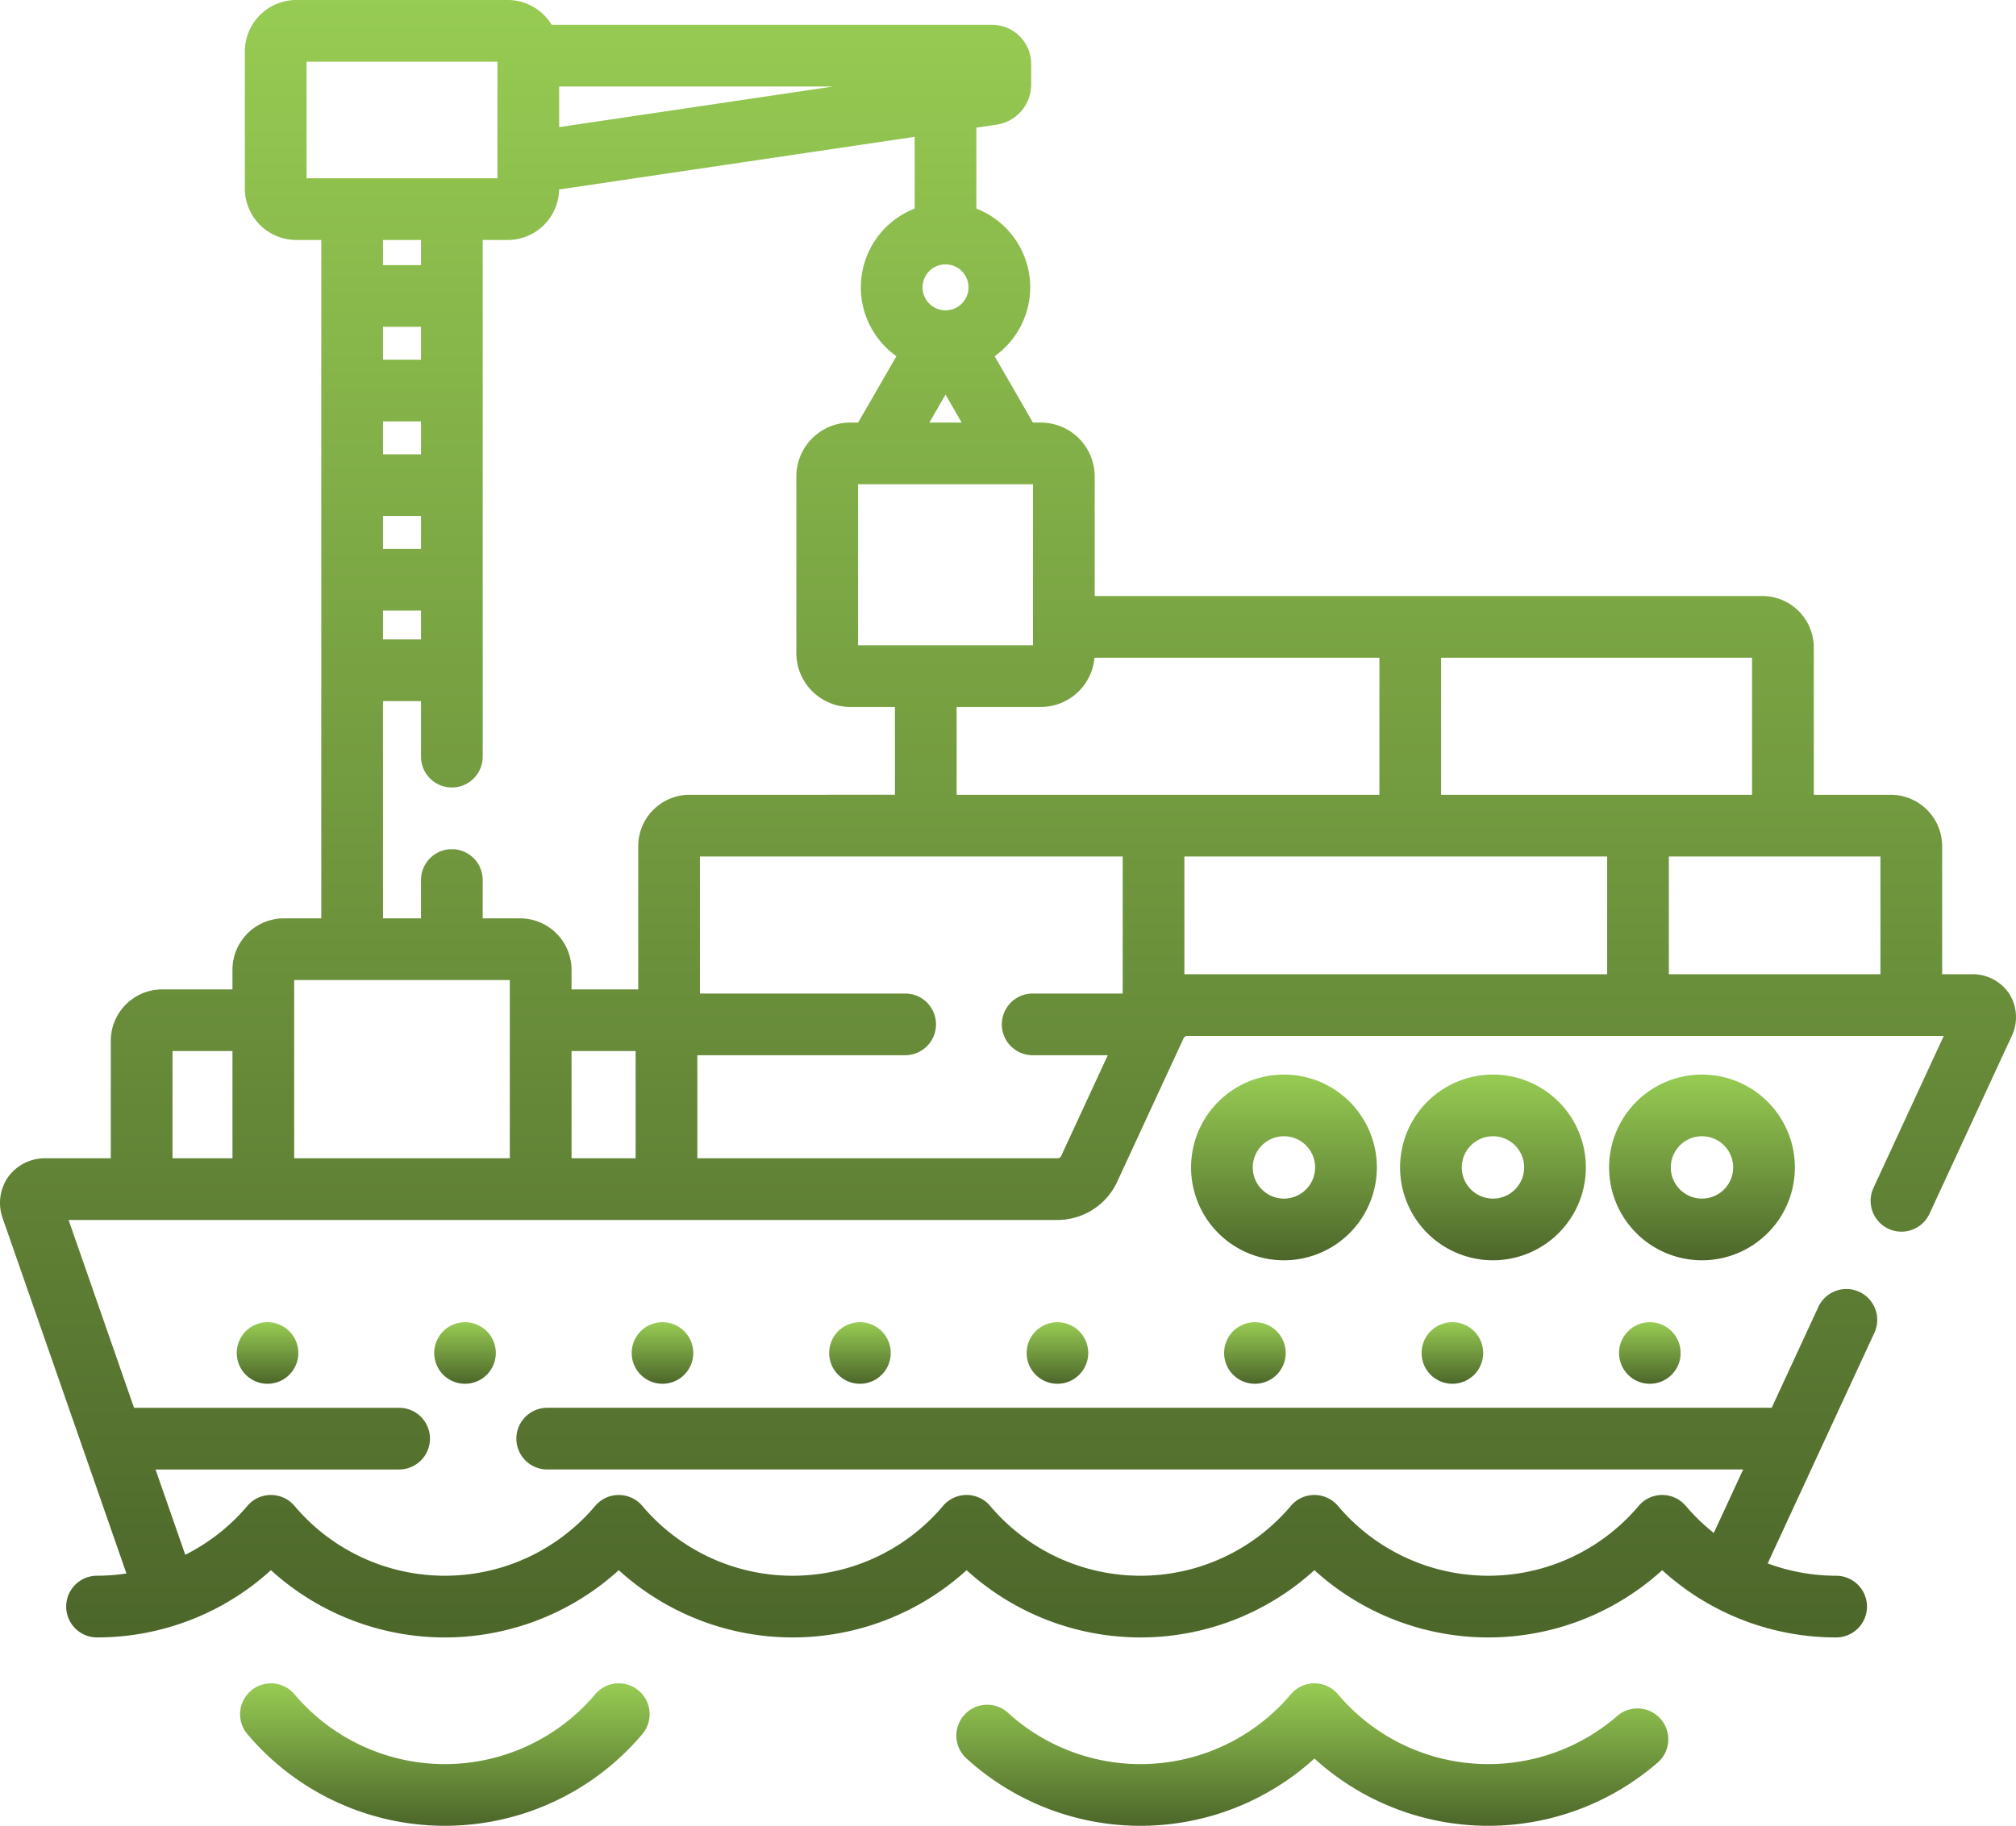 <svg xmlns="http://www.w3.org/2000/svg" xmlns:xlink="http://www.w3.org/1999/xlink" viewBox="-9796.999 8510 512.023 463.844">
  <defs>
    <style>
      .cls-1 {
        fill: url(#linear-gradient);
      }
    </style>
    <linearGradient id="linear-gradient" x1="0.5" x2="0.5" y2="1" gradientUnits="objectBoundingBox">
      <stop offset="0" stop-color="#97cc53"/>
      <stop offset="1" stop-color="#4c662a"/>
    </linearGradient>
  </defs>
  <g id="ship" transform="translate(-9796.986 8485.92)">
    <g id="Group_1343" data-name="Group 1343">
      <g id="Group_1342" data-name="Group 1342">
        <path id="Path_8113" data-name="Path 8113" class="cls-1" d="M326.088,297.07a23.592,23.592,0,1,0,23.589,23.591A23.593,23.593,0,0,0,326.088,297.07Zm0,31.511A7.919,7.919,0,1,1,334,320.662a7.919,7.919,0,0,1-7.912,7.919Z"/>
      </g>
    </g>
    <g id="Group_1345" data-name="Group 1345">
      <g id="Group_1344" data-name="Group 1344">
        <path id="Path_8114" data-name="Path 8114" class="cls-1" d="M379.175,297.07a23.592,23.592,0,1,0,23.588,23.591A23.593,23.593,0,0,0,379.175,297.07Zm0,31.511a7.919,7.919,0,1,1,7.915-7.918,7.919,7.919,0,0,1-7.915,7.918Z"/>
      </g>
    </g>
    <g id="Group_1347" data-name="Group 1347">
      <g id="Group_1346" data-name="Group 1346">
        <path id="Path_8115" data-name="Path 8115" class="cls-1" d="M432.26,297.07a23.592,23.592,0,1,0,23.589,23.591A23.593,23.593,0,0,0,432.26,297.07Zm0,31.511a7.919,7.919,0,1,1,7.916-7.918,7.919,7.919,0,0,1-7.916,7.918Z"/>
      </g>
    </g>
    <g id="Group_1349" data-name="Group 1349">
      <g id="Group_1348" data-name="Group 1348">
        <path id="Path_8116" data-name="Path 8116" class="cls-1" d="M73.458,362.265a7.82,7.82,0,1,0,2.3,5.538A7.82,7.82,0,0,0,73.458,362.265Z"/>
      </g>
    </g>
    <g id="Group_1351" data-name="Group 1351">
      <g id="Group_1350" data-name="Group 1350">
        <path id="Path_8117" data-name="Path 8117" class="cls-1" d="M123.612,362.265a7.82,7.82,0,1,0,2.3,5.538A7.82,7.82,0,0,0,123.612,362.265Z"/>
      </g>
    </g>
    <g id="Group_1353" data-name="Group 1353">
      <g id="Group_1352" data-name="Group 1352">
        <path id="Path_8118" data-name="Path 8118" class="cls-1" d="M173.766,362.265a7.82,7.82,0,1,0,2.3,5.538,7.82,7.82,0,0,0-2.3-5.538Z"/>
      </g>
    </g>
    <g id="Group_1355" data-name="Group 1355">
      <g id="Group_1354" data-name="Group 1354">
        <path id="Path_8119" data-name="Path 8119" class="cls-1" d="M223.92,362.265a7.82,7.82,0,1,0,2.3,5.538,7.82,7.82,0,0,0-2.3-5.538Z"/>
      </g>
    </g>
    <g id="Group_1357" data-name="Group 1357">
      <g id="Group_1356" data-name="Group 1356">
        <path id="Path_8120" data-name="Path 8120" class="cls-1" d="M274.074,362.265a7.82,7.82,0,1,0,2.3,5.538A7.82,7.82,0,0,0,274.074,362.265Z"/>
      </g>
    </g>
    <g id="Group_1359" data-name="Group 1359">
      <g id="Group_1358" data-name="Group 1358">
        <path id="Path_8121" data-name="Path 8121" class="cls-1" d="M324.228,362.265a7.82,7.82,0,1,0,2.3,5.538A7.82,7.82,0,0,0,324.228,362.265Z"/>
      </g>
    </g>
    <g id="Group_1361" data-name="Group 1361">
      <g id="Group_1360" data-name="Group 1360">
        <path id="Path_8122" data-name="Path 8122" class="cls-1" d="M374.382,362.265a7.82,7.82,0,1,0,2.3,5.538,7.82,7.82,0,0,0-2.3-5.538Z"/>
      </g>
    </g>
    <g id="Group_1363" data-name="Group 1363">
      <g id="Group_1362" data-name="Group 1362">
        <path id="Path_8123" data-name="Path 8123" class="cls-1" d="M424.536,362.265a7.82,7.82,0,1,0,2.3,5.538,7.82,7.82,0,0,0-2.3-5.538Z"/>
      </g>
    </g>
    <g id="Group_1365" data-name="Group 1365">
      <g id="Group_1364" data-name="Group 1364">
        <path id="Path_8124" data-name="Path 8124" class="cls-1" d="M421.782,460.807a7.837,7.837,0,0,0-11.055-.782,49.96,49.96,0,0,1-70.924-5.519,7.838,7.838,0,0,0-11.968,0,49.959,49.959,0,0,1-71.791,4.748,7.838,7.838,0,1,0-10.543,11.6,65.63,65.63,0,0,0,88.32-.018A65.626,65.626,0,0,0,421,471.861a7.836,7.836,0,0,0,.782-11.054Z"/>
      </g>
    </g>
    <g id="Group_1367" data-name="Group 1367">
      <g id="Group_1366" data-name="Group 1366">
        <path id="Path_8125" data-name="Path 8125" class="cls-1" d="M162.2,453.584a7.838,7.838,0,0,0-11.044.923,49.965,49.965,0,0,1-76.372,0,7.836,7.836,0,1,0-11.965,10.122,65.64,65.64,0,0,0,100.307,0,7.837,7.837,0,0,0-.926-11.044Z"/>
      </g>
    </g>
    <g id="Group_1369" data-name="Group 1369">
      <g id="Group_1368" data-name="Group 1368">
        <path id="Path_8126" data-name="Path 8126" class="cls-1" d="M510.33,276.6a11.157,11.157,0,0,0-9.666-5.015h-7.412V239.052a13.076,13.076,0,0,0-13.061-13.061h-19.54v-37.43A13.076,13.076,0,0,0,447.59,175.5H278.019V145.122a13.707,13.707,0,0,0-13.691-13.691h-2L252.6,114.576a21.467,21.467,0,0,0-4.632-37.5V56.513l5.163-.765A10.318,10.318,0,0,0,261.886,45.6V40.317a9.938,9.938,0,0,0-9.926-9.926H140.1a13.052,13.052,0,0,0-11.16-6.311H75.24A13.076,13.076,0,0,0,62.175,37.141V71.986A13.076,13.076,0,0,0,75.236,85.047h6.35V257.385h-9.5a13.076,13.076,0,0,0-13.061,13.061v4.985H41.187a13.076,13.076,0,0,0-13.061,13.061v29.845H11.644a11.549,11.549,0,0,0-9.593,4.755A11.55,11.55,0,0,0,.715,333.717l31.387,90.1a50.084,50.084,0,0,1-7.468.574,7.837,7.837,0,1,0,0,15.674A65.526,65.526,0,0,0,68.8,422.981a65.628,65.628,0,0,0,88.338,0,65.63,65.63,0,0,0,88.34,0,65.629,65.629,0,0,0,88.339,0,65.628,65.628,0,0,0,88.338,0,65.53,65.53,0,0,0,44.169,17.088,7.837,7.837,0,1,0,0-15.674,49.9,49.9,0,0,1-17.382-3.136l27.072-58.525a7.837,7.837,0,1,0-14.225-6.581l-11.828,25.57H138.972a7.837,7.837,0,0,0,0,15.674H442.716l-7.463,16.133a50.4,50.4,0,0,1-7.11-6.878,7.838,7.838,0,0,0-11.968,0,49.963,49.963,0,0,1-76.372,0,7.838,7.838,0,0,0-11.968,0,49.963,49.963,0,0,1-76.372,0,7.838,7.838,0,0,0-11.968,0,49.963,49.963,0,0,1-76.372,0,7.837,7.837,0,0,0-11.967,0,49.963,49.963,0,0,1-76.372,0,7.838,7.838,0,0,0-11.968,0A50.067,50.067,0,0,1,47.039,419.07L39.49,397.4h61.862a7.837,7.837,0,1,0,0-15.674H34.029L17.408,334.008H268.974a16.768,16.768,0,0,0,14.578-9.319l17.135-37.04a2.006,2.006,0,0,1,.612-.392H493.663l-17.853,38.6a7.837,7.837,0,1,0,14.226,6.58l20.792-44.95a11.155,11.155,0,0,0-.5-10.887ZM59.03,318.336H43.8V291.1H59.028ZM366,191.173h78.975V225.99H366ZM262.345,147.1v40.907H217.916V147.1ZM236.03,131.431l4.1-7.1,4.1,7.1Zm4.1-40.188a5.838,5.838,0,1,1-5.836,5.837,5.838,5.838,0,0,1,5.836-5.837ZM142,46.064h69.562L142,56.373ZM77.848,69.373V39.753h48.478v29.62Zm19.41,94.156V155.17h9.657v8.359Zm9.657,15.673v7.314H97.258V179.2Zm-9.657-39.7v-8.359h9.657V139.5Zm0-24.032v-8.359h9.657v8.359Zm0-24.032V85.047h9.656v6.386Zm32.214,226.9H74.7v-45.28h54.77Zm31.953,0h-16.28V291.1h16.28Zm.657-79.285v36.381H145.145v-4.985a13.076,13.076,0,0,0-13.061-13.061h-9.5v-9.741a7.837,7.837,0,1,0-15.674,0v9.741H97.257V202.192h9.656V216.3a7.837,7.837,0,1,0,15.674,0V85.047h6.351a13.07,13.07,0,0,0,13.049-12.828l90.308-13.384V77.069a21.466,21.466,0,0,0-4.632,37.505l-9.729,16.855h-2a13.707,13.707,0,0,0-13.691,13.691v44.871a13.707,13.707,0,0,0,13.691,13.691h11.351v22.306H175.144a13.077,13.077,0,0,0-13.062,13.062Zm123.044,37.432H262.268a7.837,7.837,0,0,0,0,15.674H281.34l-11.93,25.79a2.005,2.005,0,0,1-.612.392H177.1V292.156h52.779a7.837,7.837,0,1,0,0-15.674H177.756V241.665h107.37v34.817ZM242.958,225.99V203.684h21.37a13.7,13.7,0,0,0,13.631-12.511h72.369V225.99Zm165.211,45.594H301.123c-.108,0-.215.01-.324.014V241.663h107.37v29.921Zm69.409,0H423.842V241.663h53.736Z"/>
      </g>
    </g>
  </g>
</svg>
